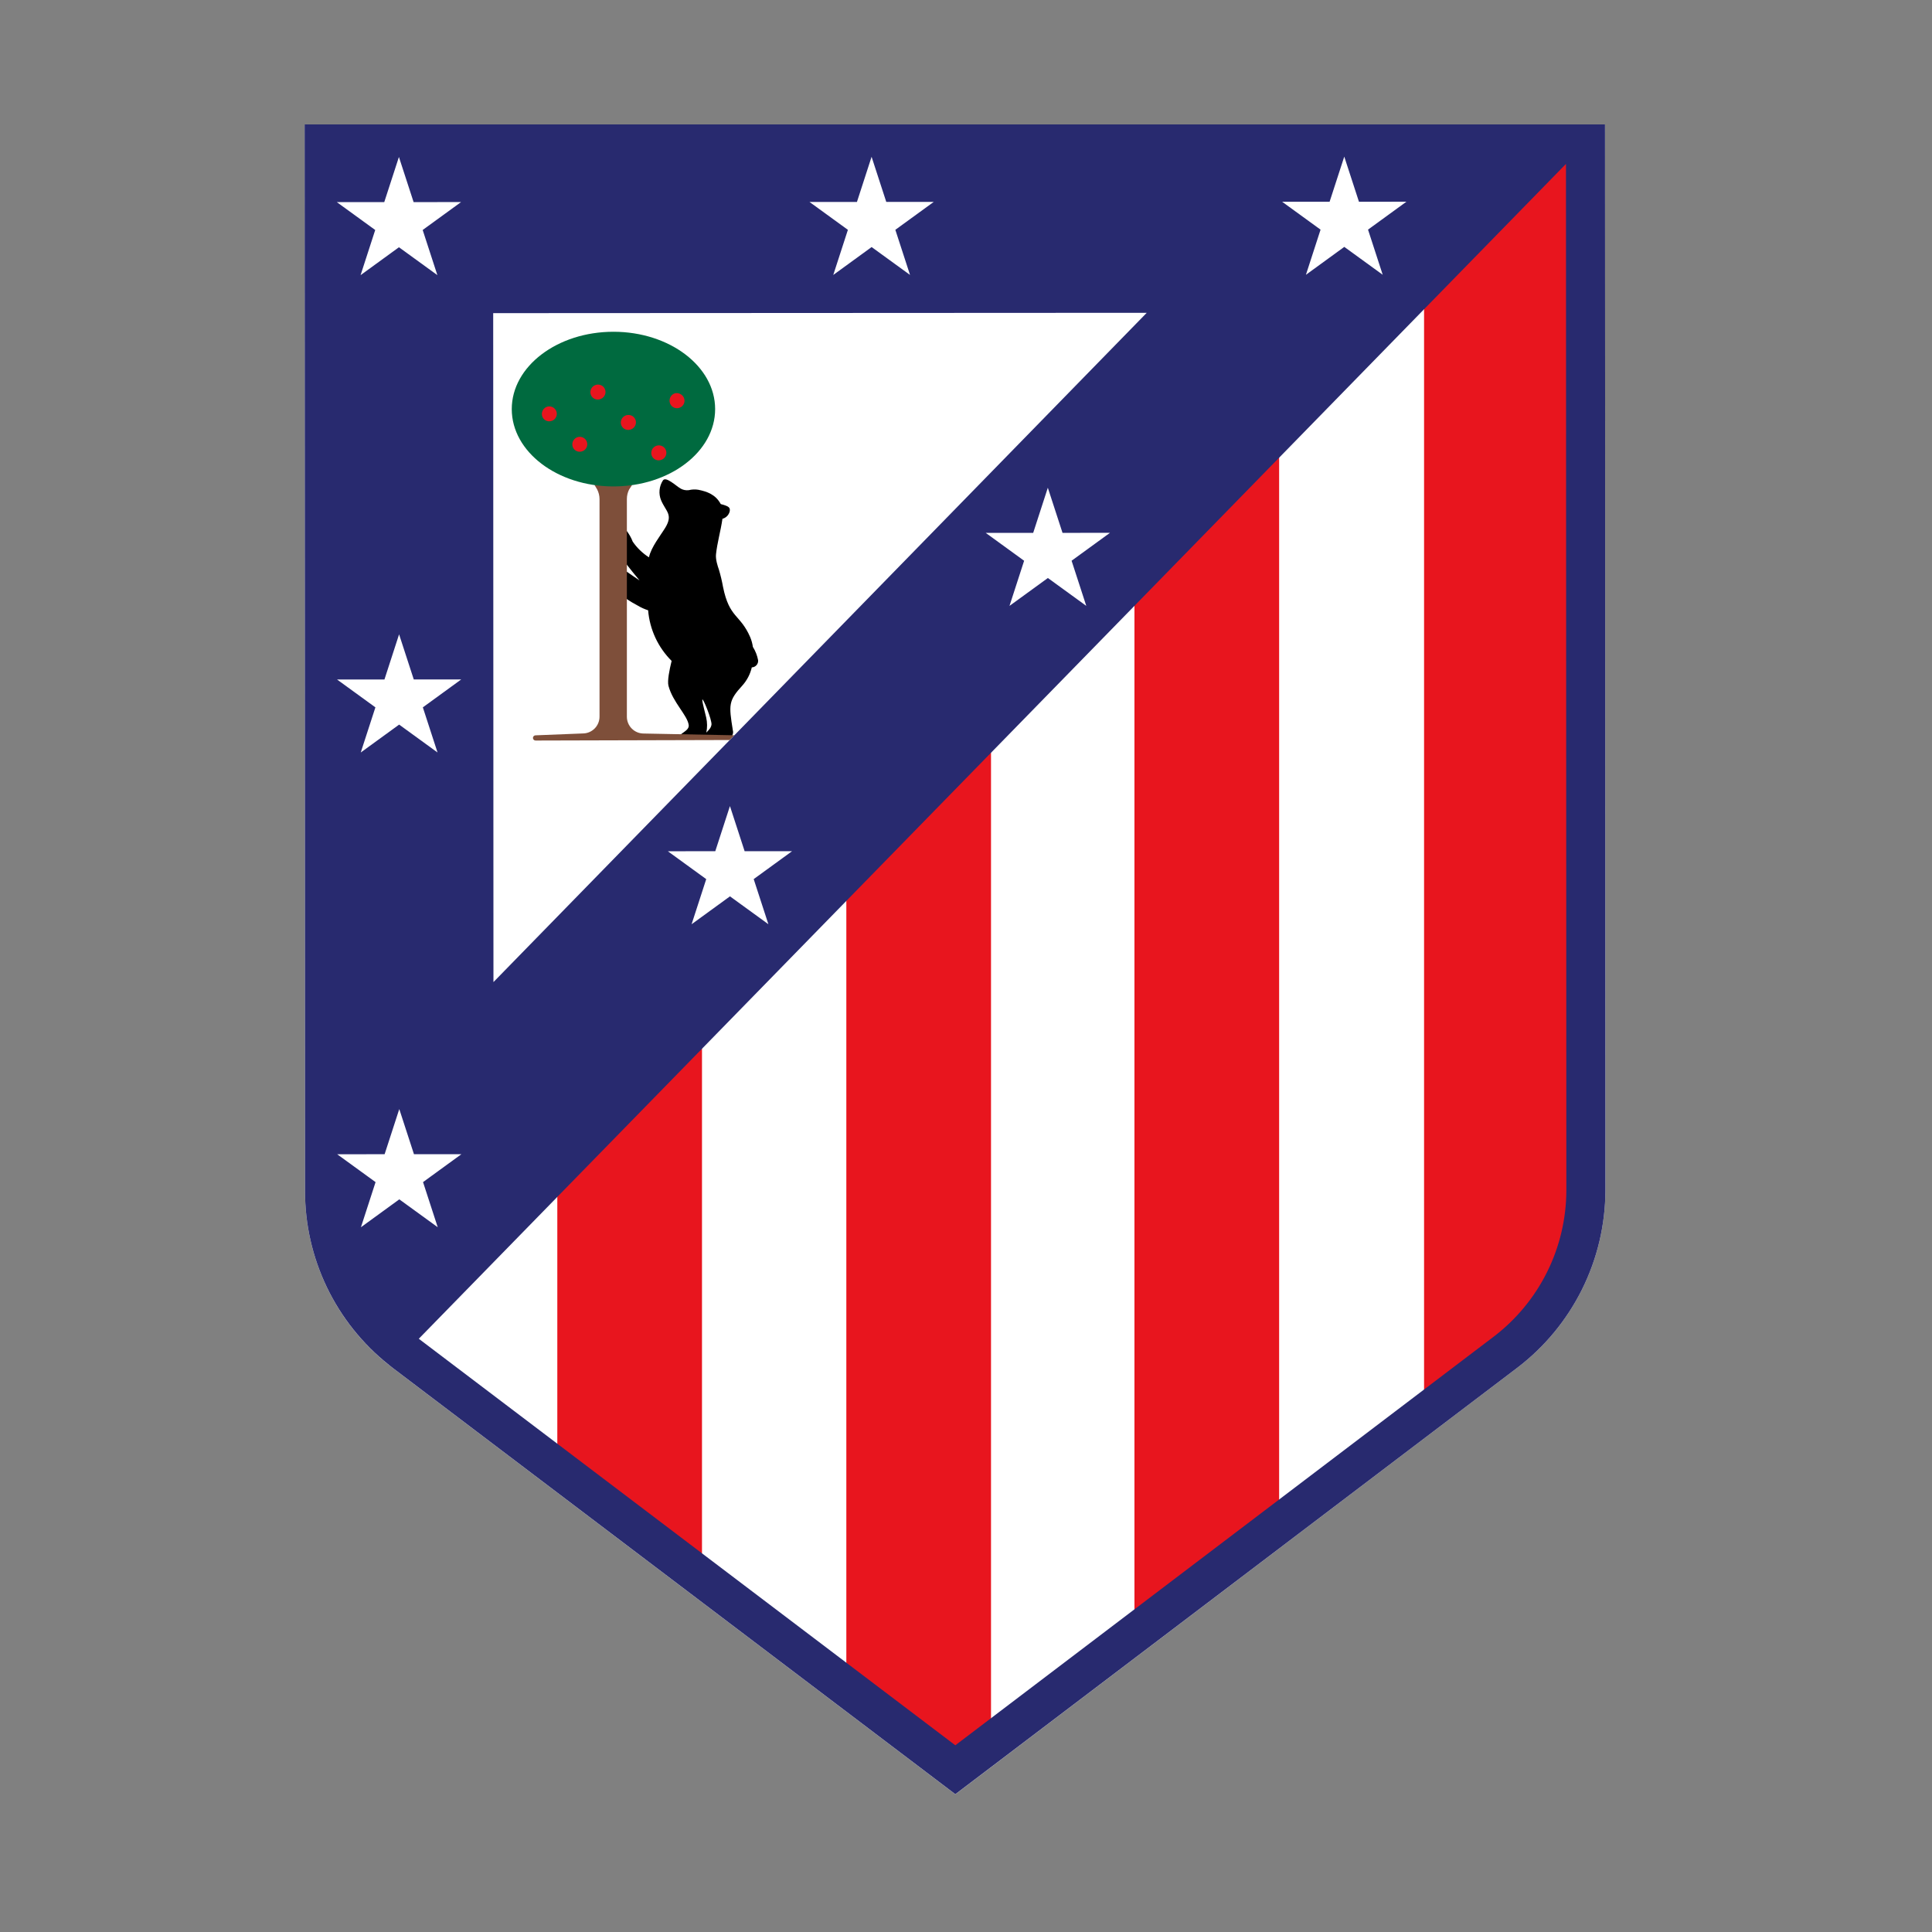 <?xml version="1.0" encoding="UTF-8" standalone="no"?>
<svg
   width="500"
   height="500"
   viewBox="0 0 500 500"
   fill="none"
   version="1.1"
   id="svg22"
   xmlns="http://www.w3.org/2000/svg"
   xmlns:svg="http://www.w3.org/2000/svg">
  <rect x="0" y="0" width="500" height="500" fill="#808080" stroke="none"/>
  <g
     clip-path="url(#clip0_2_2)"
     id="g22"
     transform="matrix(0.613,0,0,0.613,78.831,32.197)">
    <path
       d="M 549.01,7.62939e-6 H 0.01 L 0.18,450.31 C 0.156,464.651 3.43,478.806 9.749,491.681 16.067,504.555 25.261,515.805 36.62,524.56 L 37.43,525.2 274.74,705 511.97,524.93 c 11.531,-8.783 20.885,-20.104 27.338,-33.084 6.453,-12.979 9.831,-27.271 9.872,-41.766 z"
       fill="#ffffff"
       id="path1" />
    <path
       d="m 411.43,139.49 -61.08,62.55 v 426.48 l 61.08,-46.36 z"
       fill="#e8151e"
       id="path2" />
    <path
       d="m 472.62,535.68 29.39,-22.3 c 19.22,-14.58 31.67,-36.21 31.66,-60.28 L 533.51,14.43 472.62,76.78 Z"
       fill="#e8151e"
       id="path3" />
    <path
       d="M 167.77,604.89 V 389.02 l -61.08,62.55 v 107.04 z"
       fill="#e8151e"
       id="path4" />
    <path
       d="M 289.79,674.49 V 264.06 l -61.08,62.56 v 324.44 l 46.01,34.87 z"
       fill="#e8151e"
       id="path5" />
    <path
       d="M 549.01,7.62939e-6 H 0.01 L 0.18,450.31 C 0.163,464.416 3.336,478.343 9.463,491.049 15.59,503.755 24.512,514.91 35.56,523.68 c 0.35,0.28 0.69,0.57 1.05,0.84 l 0.81,0.64 237.31,179.8 237.24,-180.03 c 11.531,-8.783 20.885,-20.104 27.338,-33.084 6.453,-12.979 9.831,-27.271 9.872,-41.766 z M 355.54,79.54 79.73,362.1 79.62,79.68 Z M 502.01,511.8 274.72,684.31 48.21,512.68 l 484.32,-496 0.16,433.39 c -0.033,11.954 -2.817,23.74 -8.137,34.445 -5.321,10.705 -13.034,20.041 -22.543,27.285 z"
       fill="#282a6f"
       id="path6" />
    <path
       d="m 33.63,32.8 6.19,-19.05 6.2,19.05 20.03,-0.01 -16.2,11.78 6.2,19.06 L 39.83,51.86 23.63,63.64 29.81,44.58 13.6,32.81 Z"
       fill="#ffffff"
       id="path7" />
    <path
       d="m 233.19,32.73 6.18,-19.06 6.2,19.05 h 20.04 l -16.21,11.78 6.2,19.05 -16.21,-11.77 -16.2,11.78 6.18,-19.05 -16.21,-11.77 z"
       fill="#ffffff"
       id="path8" />
    <path
       d="m 33.78,434.77 6.19,-19.06 6.2,19.05 H 66.2 L 50,446.54 56.2,465.59 39.98,453.82 23.78,465.6 29.96,446.55 13.75,434.78 Z"
       fill="#ffffff"
       id="path9" />
    <path
       d="m 33.71,234.34 6.18,-19.06 6.2,19.05 20.04,-0.01 -16.21,11.79 6.2,19.05 -16.21,-11.77 -16.21,11.78 6.19,-19.06 -16.21,-11.77 z"
       fill="#ffffff"
       id="path10" />
    <path
       d="m 173.38,306.85 6.19,-19.06 6.2,19.05 h 20.03 l -16.2,11.78 6.2,19.05 -16.22,-11.77 -16.2,11.78 6.18,-19.05 -16.21,-11.77 z"
       fill="#ffffff"
       id="path11" />
    <path
       d="m 307.6,172.44 6.18,-19.05 6.2,19.05 20.03,-0.01 -16.2,11.78 6.2,19.06 -16.21,-11.77 -16.21,11.78 6.18,-19.06 -16.21,-11.77 z"
       fill="#ffffff"
       id="path12" />
    <path
       d="m 432.74,32.65 6.19,-19.05 6.2,19.05 20.03,-0.01 -16.2,11.78 6.2,19.06 -16.22,-11.77 -16.2,11.78 6.18,-19.06 -16.21,-11.77 z"
       fill="#ffffff"
       id="path13" />
    <path
       d="m 189.25,220.57 c -0.198,-1.413 -0.578,-2.794 -1.13,-4.11 -4.25,-9.75 -8.78,-7.91 -11.47,-21.21 -0.444,-2.475 -1.028,-4.922 -1.75,-7.33 -0.49,-1.4 -1.45,-4.23 -1.21,-6.48 0.49,-4.69 2,-10 2.69,-14.76 0,-0.06 0,-0.11 0,-0.17 0.763,-0.199 1.456,-0.603 2.005,-1.169 0.548,-0.566 0.931,-1.272 1.105,-2.041 0.2,-1.5 -0.21,-2.08 -3.75,-3 l -0.12,-0.14 c -2.11,-3.84 -5.59,-5.17 -9.49,-5.93 -1.309,-0.201 -2.645,-0.14 -3.93,0.18 -1.153,0.15 -2.324,-0.063 -3.35,-0.61 -2,-1.11 -6.33,-5.38 -7.58,-3.49 -0.791,1.225 -1.275,2.623 -1.41,4.075 -0.136,1.451 0.08,2.915 0.63,4.265 2,4.74 5.15,6 1.83,11.54 -2,3.31 -6,8.22 -6.94,12.58 -2.703,-1.727 -5.032,-3.978 -6.85,-6.62 -0.67,-1.742 -1.605,-3.371 -2.77,-4.83 v 14.21 c 1.77,2.27 3.81,4.8 5.66,7 -1.81,-1.19 -3.89,-2.64 -5.66,-3.88 v 11.56 c 1.42,1 3.53,2.24 5,3 1.347,0.798 2.779,1.442 4.27,1.92 0.66,8.076 4.177,15.653 9.92,21.37 -0.94,3.81 -1.87,8.45 -1.33,10.51 1.83,6.95 8,12.44 8.54,16.54 0.25,1.83 -1.76,2.71 -3.25,3.92 l -0.67,0.44 22,0.43 0.33,-0.44 c 0.345,-0.633 0.428,-1.377 0.23,-2.07 -1.74,-10.91 -1.91,-12.49 4.12,-19.06 1.897,-2.154 3.23,-4.744 3.88,-7.54 0.375,-0.012 0.745,-0.101 1.085,-0.26 0.34,-0.159 0.644,-0.386 0.894,-0.667 0.25,-0.281 0.44,-0.609 0.559,-0.965 0.118,-0.357 0.163,-0.734 0.132,-1.108 -0.375,-2.01 -1.128,-3.931 -2.22,-5.66 z m -17.48,32.9 c -0.25,1.39 -1.06,2.13 -2.17,3.29 0.443,-2.106 0.422,-4.283 -0.06,-6.38 -0.37,-1.77 -1.74,-6.52 -1.63,-7.5 0.14,-1.2 4.19,8.72 3.86,10.59 z"
       fill="#000000"
       id="path14" />
    <path
       d="m 143.21,257.16 c -0.938,0.008 -1.868,-0.17 -2.736,-0.524 -0.869,-0.354 -1.658,-0.877 -2.323,-1.538 -0.665,-0.662 -1.193,-1.448 -1.551,-2.315 -0.359,-0.866 -0.543,-1.795 -0.54,-2.733 v -91.9 c -0.002,-1.388 0.32,-2.758 0.94,-4 l 1.32,-2 c -5.321,0.541 -10.684,0.521 -16,-0.06 l 1.19,2 c 0.649,1.263 0.991,2.66 1,4.08 v 91.84 c 0.004,0.935 -0.177,1.862 -0.533,2.727 -0.356,0.865 -0.879,1.651 -1.54,2.313 -0.661,0.662 -1.446,1.186 -2.311,1.543 -0.864,0.357 -1.791,0.54 -2.726,0.537 l -19.9,0.79 c -0.292,0 -0.572,0.116 -0.778,0.322 -0.206,0.206 -0.322,0.486 -0.322,0.778 0,0.292 0.116,0.572 0.322,0.778 0.206,0.206 0.486,0.322 0.778,0.322 l 81.92,-0.22 2,-2 z"
       fill="#7e4f3a"
       id="path15" />
    <path
       d="m 130.39,152.84 c 23.71,0 42.93,-14.618 42.93,-32.65 0,-18.032 -19.22,-32.65 -42.93,-32.65 -23.71,0 -42.93,14.618 -42.93,32.65 0,18.032 19.22,32.65 42.93,32.65 z"
       fill="#006a3f"
       id="path16" />
    <path
       d="m 117.3,132.1 c -0.38,-0.151 -0.786,-0.224 -1.195,-0.215 -0.409,0.009 -0.812,0.099 -1.185,0.265 -0.766,0.346 -1.367,0.978 -1.673,1.761 -0.307,0.783 -0.295,1.655 0.033,2.429 0.165,0.376 0.403,0.715 0.7,0.998 0.297,0.283 0.647,0.505 1.03,0.652 0.361,0.135 0.744,0.203 1.13,0.2 0.466,0.001 0.926,-0.098 1.35,-0.29 0.566,-0.256 1.043,-0.674 1.371,-1.202 0.329,-0.528 0.493,-1.141 0.473,-1.762 -0.021,-0.62 -0.225,-1.221 -0.587,-1.726 -0.362,-0.505 -0.865,-0.891 -1.447,-1.11 z"
       fill="#e8151e"
       id="path17" />
    <path
       d="m 135.49,128.78 c 0.398,0.153 0.823,0.223 1.249,0.208 0.426,-0.016 0.845,-0.117 1.231,-0.298 0.386,-0.164 0.735,-0.403 1.027,-0.704 0.291,-0.3 0.52,-0.656 0.673,-1.046 0.153,-0.391 0.226,-0.807 0.216,-1.226 -0.01,-0.419 -0.104,-0.832 -0.276,-1.214 -0.168,-0.373 -0.408,-0.709 -0.707,-0.989 -0.299,-0.28 -0.65,-0.498 -1.033,-0.641 -0.8,-0.303 -1.688,-0.278 -2.47,0.07 -0.772,0.34 -1.377,0.971 -1.685,1.757 -0.307,0.785 -0.291,1.66 0.045,2.433 0.164,0.376 0.401,0.716 0.698,1 0.297,0.283 0.648,0.504 1.032,0.65 z"
       fill="#e8151e"
       id="path18" />
    <path
       d="m 156.07,119.61 c 0.398,0.153 0.823,0.223 1.249,0.208 0.426,-0.016 0.845,-0.117 1.231,-0.298 0.758,-0.343 1.349,-0.972 1.644,-1.75 0.294,-0.778 0.267,-1.641 -0.074,-2.4 -0.359,-0.785 -1.013,-1.396 -1.82,-1.7 -0.372,-0.158 -0.771,-0.24 -1.175,-0.24 -0.404,0 -0.803,0.082 -1.175,0.24 -0.769,0.361 -1.368,1.008 -1.668,1.804 -0.301,0.795 -0.28,1.676 0.058,2.456 0.163,0.381 0.399,0.725 0.696,1.014 0.297,0.288 0.649,0.515 1.034,0.666 z"
       fill="#e8151e"
       id="path19" />
    <path
       d="m 104.44,119.26 c -0.38,-0.151 -0.786,-0.224 -1.195,-0.215 -0.409,0.009 -0.812,0.099 -1.185,0.265 -0.766,0.346 -1.367,0.978 -1.673,1.761 -0.307,0.783 -0.295,1.655 0.033,2.429 0.165,0.376 0.403,0.715 0.7,0.998 0.297,0.283 0.647,0.505 1.03,0.652 0.362,0.132 0.745,0.199 1.13,0.2 0.466,0.001 0.926,-0.098 1.35,-0.29 0.566,-0.256 1.043,-0.674 1.372,-1.202 0.328,-0.528 0.492,-1.141 0.472,-1.761 -0.021,-0.621 -0.225,-1.222 -0.587,-1.727 -0.362,-0.505 -0.865,-0.891 -1.447,-1.11 z"
       fill="#e8151e"
       id="path20" />
    <path
       d="m 126.76,111.68 c -0.167,-0.374 -0.406,-0.711 -0.705,-0.991 -0.299,-0.28 -0.651,-0.497 -1.035,-0.639 -0.8,-0.303 -1.688,-0.278 -2.47,0.07 -0.772,0.34 -1.377,0.971 -1.685,1.757 -0.307,0.785 -0.291,1.66 0.045,2.433 0.165,0.376 0.403,0.715 0.7,0.998 0.297,0.283 0.647,0.505 1.03,0.652 0.398,0.153 0.823,0.223 1.249,0.208 0.426,-0.016 0.845,-0.117 1.231,-0.298 0.386,-0.164 0.735,-0.403 1.027,-0.704 0.291,-0.3 0.52,-0.656 0.673,-1.046 0.153,-0.391 0.226,-0.807 0.216,-1.226 -0.01,-0.419 -0.104,-0.832 -0.276,-1.214 z"
       fill="#e8151e"
       id="path21" />
    <path
       d="m 148.35,141.62 c 0.357,0.139 0.737,0.21 1.12,0.21 0.466,0 0.927,-0.103 1.35,-0.3 0.386,-0.164 0.735,-0.403 1.026,-0.704 0.292,-0.3 0.521,-0.656 0.674,-1.046 0.153,-0.391 0.226,-0.807 0.216,-1.226 -0.01,-0.419 -0.104,-0.832 -0.276,-1.214 -0.167,-0.373 -0.407,-0.708 -0.706,-0.987 -0.299,-0.278 -0.65,-0.493 -1.034,-0.633 -0.588,-0.227 -1.231,-0.276 -1.847,-0.14 -0.615,0.136 -1.178,0.45 -1.616,0.903 -0.439,0.454 -0.734,1.026 -0.849,1.646 -0.115,0.62 -0.045,1.261 0.202,1.841 0.164,0.378 0.403,0.718 0.702,1.002 0.299,0.283 0.652,0.504 1.038,0.648 z"
       fill="#e8151e"
       id="path22" />
  </g>
  <defs
     id="defs22">
    <clipPath
       id="clip0_2_2">
      <rect
         width="549.18"
         height="705"
         fill="#ffffff"
         id="rect22"
         x="0"
         y="0" />
    </clipPath>
  </defs>
</svg>
